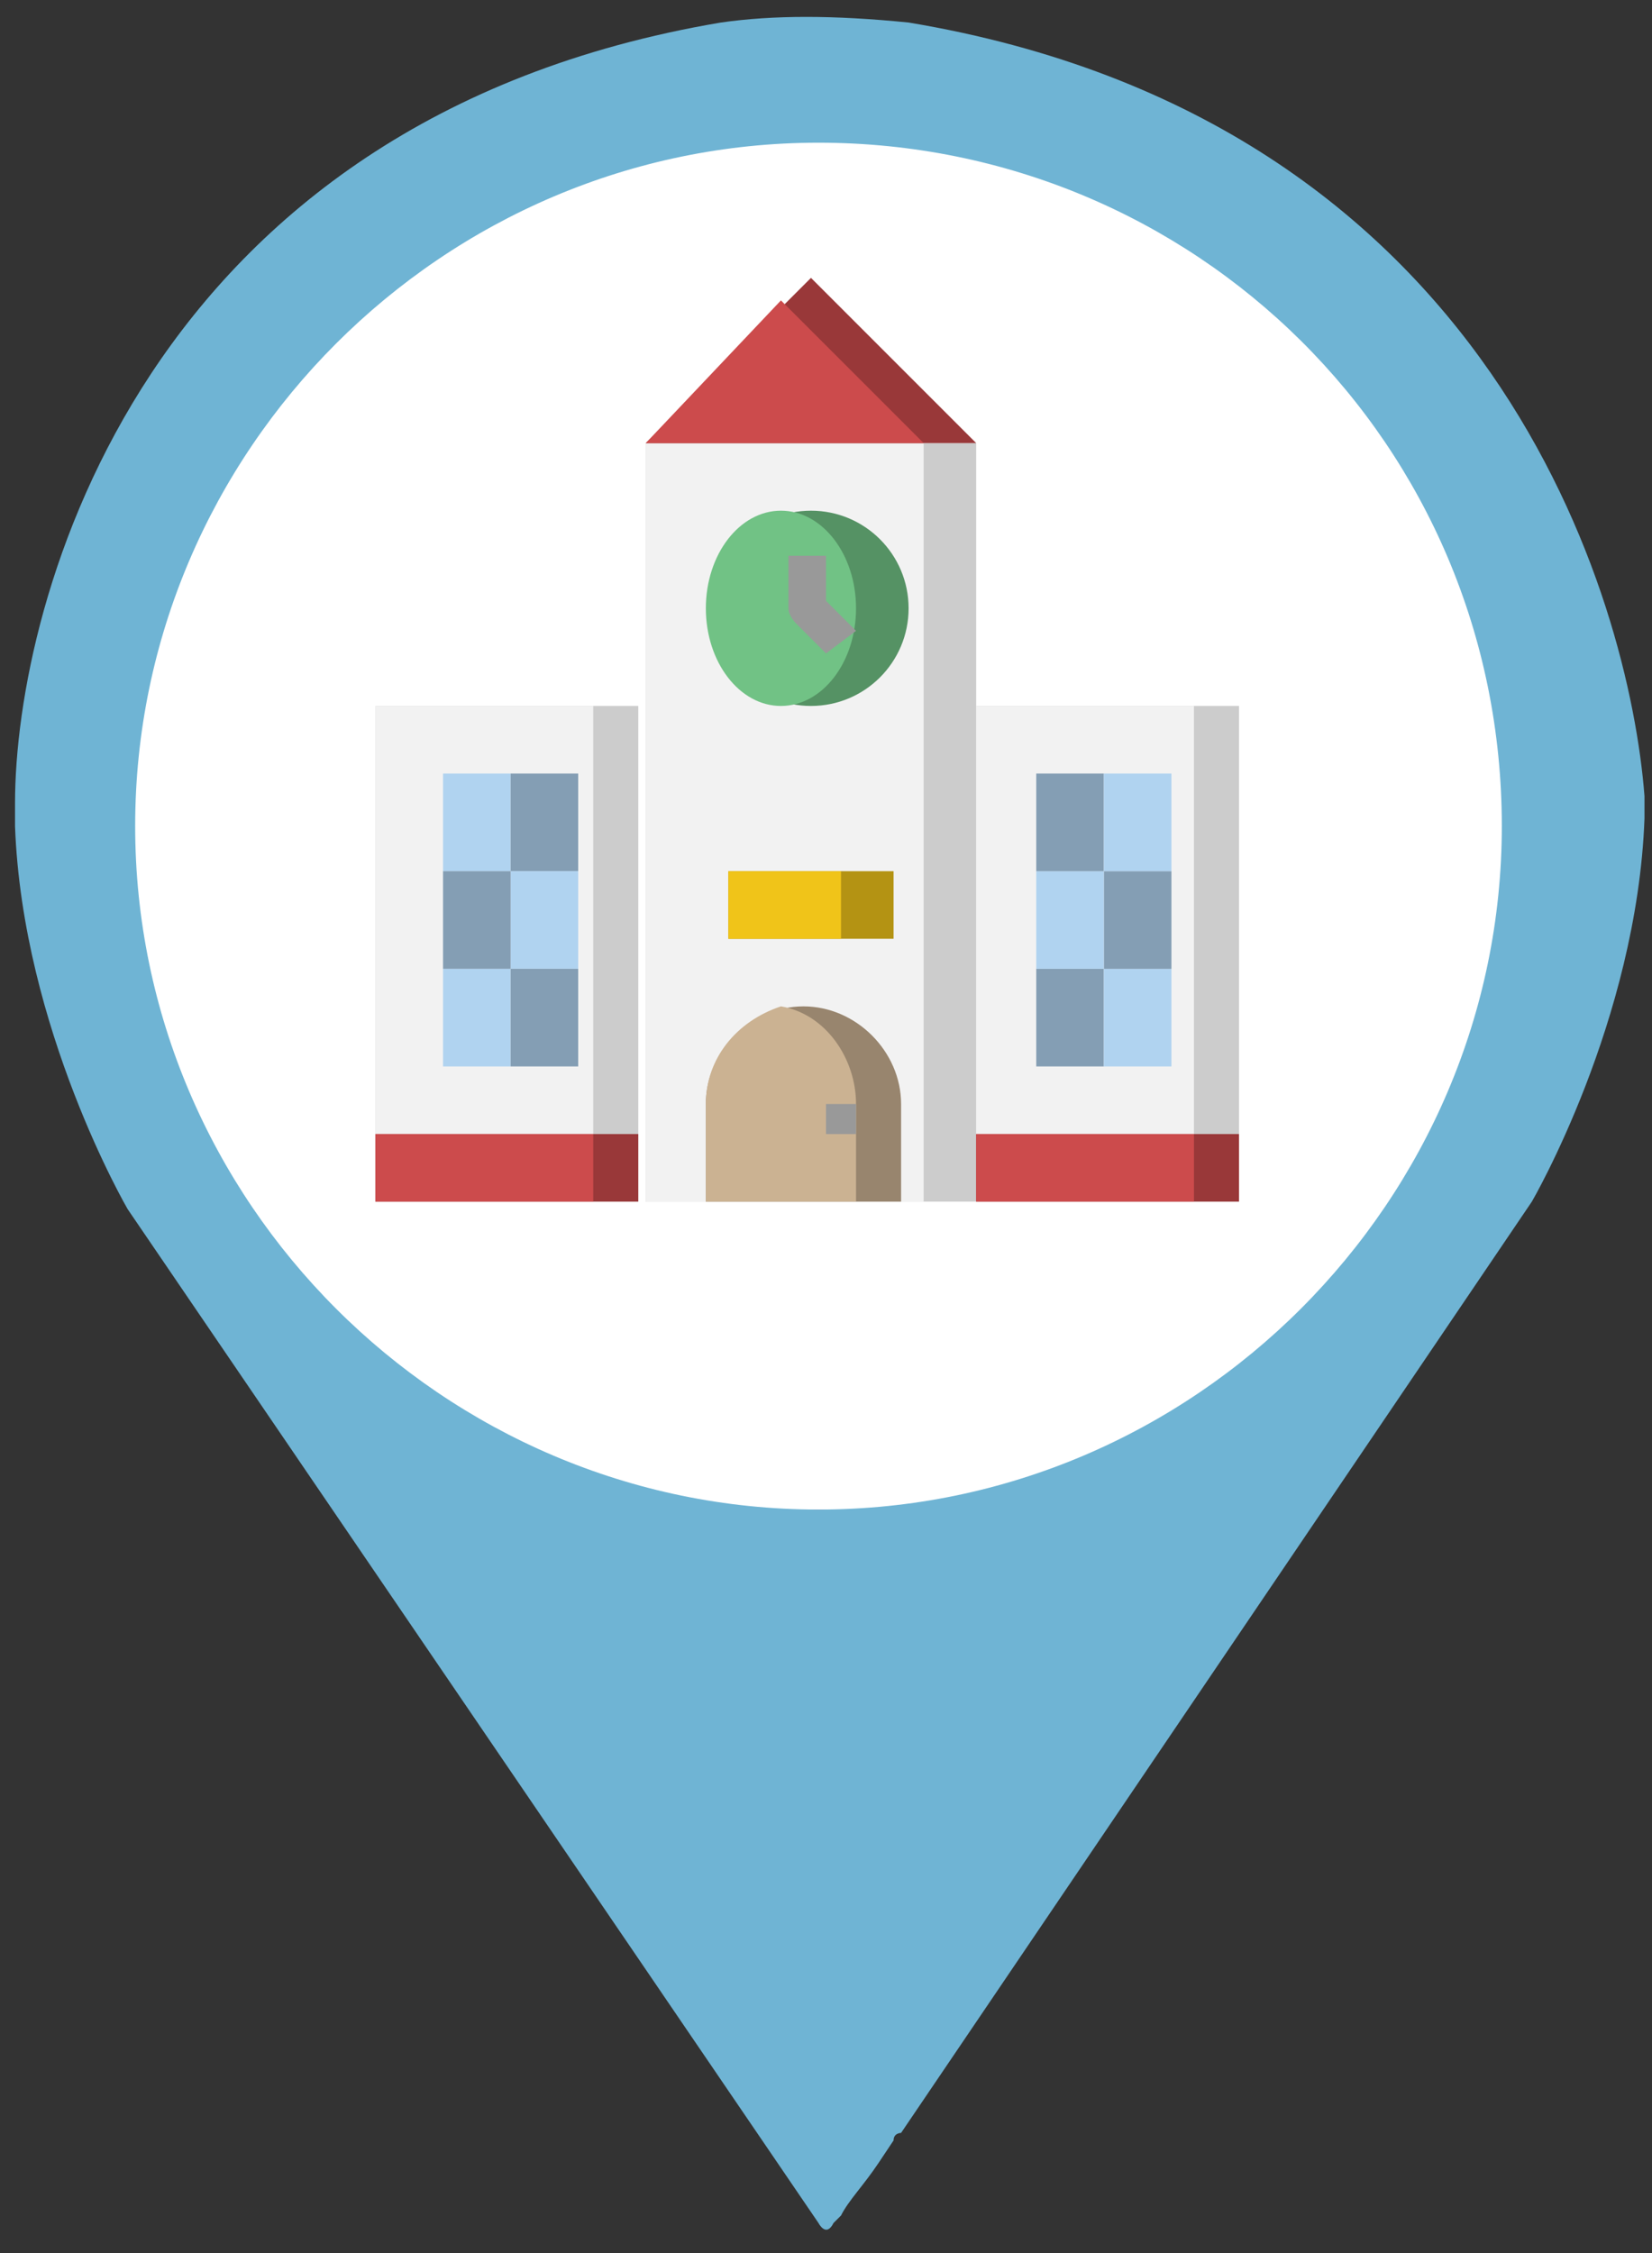 <?xml version="1.0" encoding="utf-8"?>
<!-- Generator: Adobe Illustrator 25.4.1, SVG Export Plug-In . SVG Version: 6.00 Build 0)  -->
<svg version="1.1" id="레이어_1" xmlns="http://www.w3.org/2000/svg" xmlns:xlink="http://www.w3.org/1999/xlink" x="0px"
	 y="0px" viewBox="0 0 22 30" style="enable-background:new 0 0 22 30;" xml:space="preserve">
<rect x="0" y="0" width="22" height="30" fill="#333333" stroke="none"/>
<style type="text/css">
	.st0{fill:#FFFFFF;}
	.st1{fill:#EF5264;}
	.st2{fill:#6FB4D4;}
	.st3{fill:#CCCCCC;}
	.st4{fill:#F2F2F2;}
	.st5{fill:#B49313;}
	.st6{fill:#F0C419;}
	.st7{fill:#98856E;}
	.st8{fill:#CBB292;}
	.st9{fill:#993839;}
	.st10{fill:#CC4B4C;}
	.st11{fill:#B0D3F0;}
	.st12{fill:#849EB4;}
	.st13{fill:#559264;}
	.st14{fill:#71C285;}
	.st15{fill:#999999;}
</style>
<circle class="st0" cx="10.9" cy="11" r="9.5"/>
<rect x="5.9" y="20.1" class="st1" width="10.1" height="1.8"/>
<path class="st2" d="M12.1,0.3c-1-0.1-1.8-0.1-2.5,0C1.9,1.6,0.2,8,0.2,10.7c0,0.1,0,0.2,0,0.3c0.1,2.7,1.5,5.1,1.5,5.1l9.2,13.5
	c0,0,0.1,0.2,0.2,0l0.1-0.1c0.1-0.2,0.3-0.4,0.5-0.7l0.2-0.3c0-0.1,0.1-0.1,0.1-0.1l8.4-12.4c0,0,1.4-2.4,1.5-5.1c0-0.1,0-0.2,0-0.3
	C21.7,8,19.9,1.6,12.1,0.3z M10.9,20.1c-5,0-9.1-4.1-9.1-9.1c0-5,4.1-9.1,9.1-9.1S20,5.9,20,11C20,16,15.9,20.1,10.9,20.1z"/>
<g>
	<rect x="8.6" y="5.9" class="st3" width="4.4" height="10.1"/>
	<rect x="8.6" y="5.9" class="st4" width="3.7" height="10.1"/>
	<rect x="9.7" y="11.6" class="st5" width="2.2" height="0.9"/>
	<rect x="9.7" y="11.6" class="st6" width="1.5" height="0.9"/>
	<path class="st7" d="M9.4,16v-1.3c0-0.7,0.6-1.3,1.3-1.3l0,0c0.7,0,1.3,0.6,1.3,1.3V16"/>
	<path class="st8" d="M10.4,13.4c-0.6,0.2-1,0.7-1,1.3V16h2v-1.3C11.4,14.1,11,13.5,10.4,13.4z"/>
	<rect x="13" y="9.4" class="st3" width="3.5" height="6.6"/>
	<rect x="13" y="9.4" class="st4" width="2.9" height="6.6"/>
	<rect x="5" y="9.4" class="st3" width="3.5" height="6.6"/>
	<rect x="5" y="9.4" class="st4" width="2.9" height="6.6"/>
	<rect x="5" y="15.1" class="st9" width="3.5" height="0.9"/>
	<rect x="5" y="15.1" class="st10" width="2.9" height="0.9"/>
	<rect x="13" y="15.1" class="st9" width="3.5" height="0.9"/>
	<rect x="13" y="15.1" class="st10" width="2.9" height="0.9"/>
	<rect x="5.9" y="10.3" class="st11" width="0.9" height="1.3"/>
	<rect x="6.8" y="10.3" class="st12" width="0.9" height="1.3"/>
	<rect x="6.8" y="11.6" class="st11" width="0.9" height="1.3"/>
	<rect x="5.9" y="11.6" class="st12" width="0.9" height="1.3"/>
	<rect x="5.9" y="12.9" class="st11" width="0.9" height="1.3"/>
	<rect x="6.8" y="12.9" class="st12" width="0.9" height="1.3"/>
	<rect x="13.8" y="12.9" class="st12" width="0.9" height="1.3"/>
	<rect x="14.7" y="12.9" class="st11" width="0.9" height="1.3"/>
	<rect x="14.7" y="11.6" class="st12" width="0.9" height="1.3"/>
	<rect x="13.8" y="11.6" class="st11" width="0.9" height="1.3"/>
	<rect x="13.8" y="10.3" class="st12" width="0.9" height="1.3"/>
	<rect x="14.7" y="10.3" class="st11" width="0.9" height="1.3"/>
	<circle class="st13" cx="10.8" cy="8.1" r="1.3"/>
	<ellipse class="st14" cx="10.4" cy="8.1" rx="1" ry="1.3"/>
	<polyline class="st9" points="8.6,5.9 10.8,3.7 13,5.9 	"/>
	<polygon class="st10" points="8.6,5.9 12.3,5.9 10.4,4 	"/>
	<rect x="11" y="14.7" class="st15" width="0.4" height="0.4"/>
	<path class="st15" d="M11,8.7l-0.4-0.4c0,0-0.1-0.1-0.1-0.2V7.4H11V8l0.4,0.4L11,8.7z"/>
</g>
</svg>
